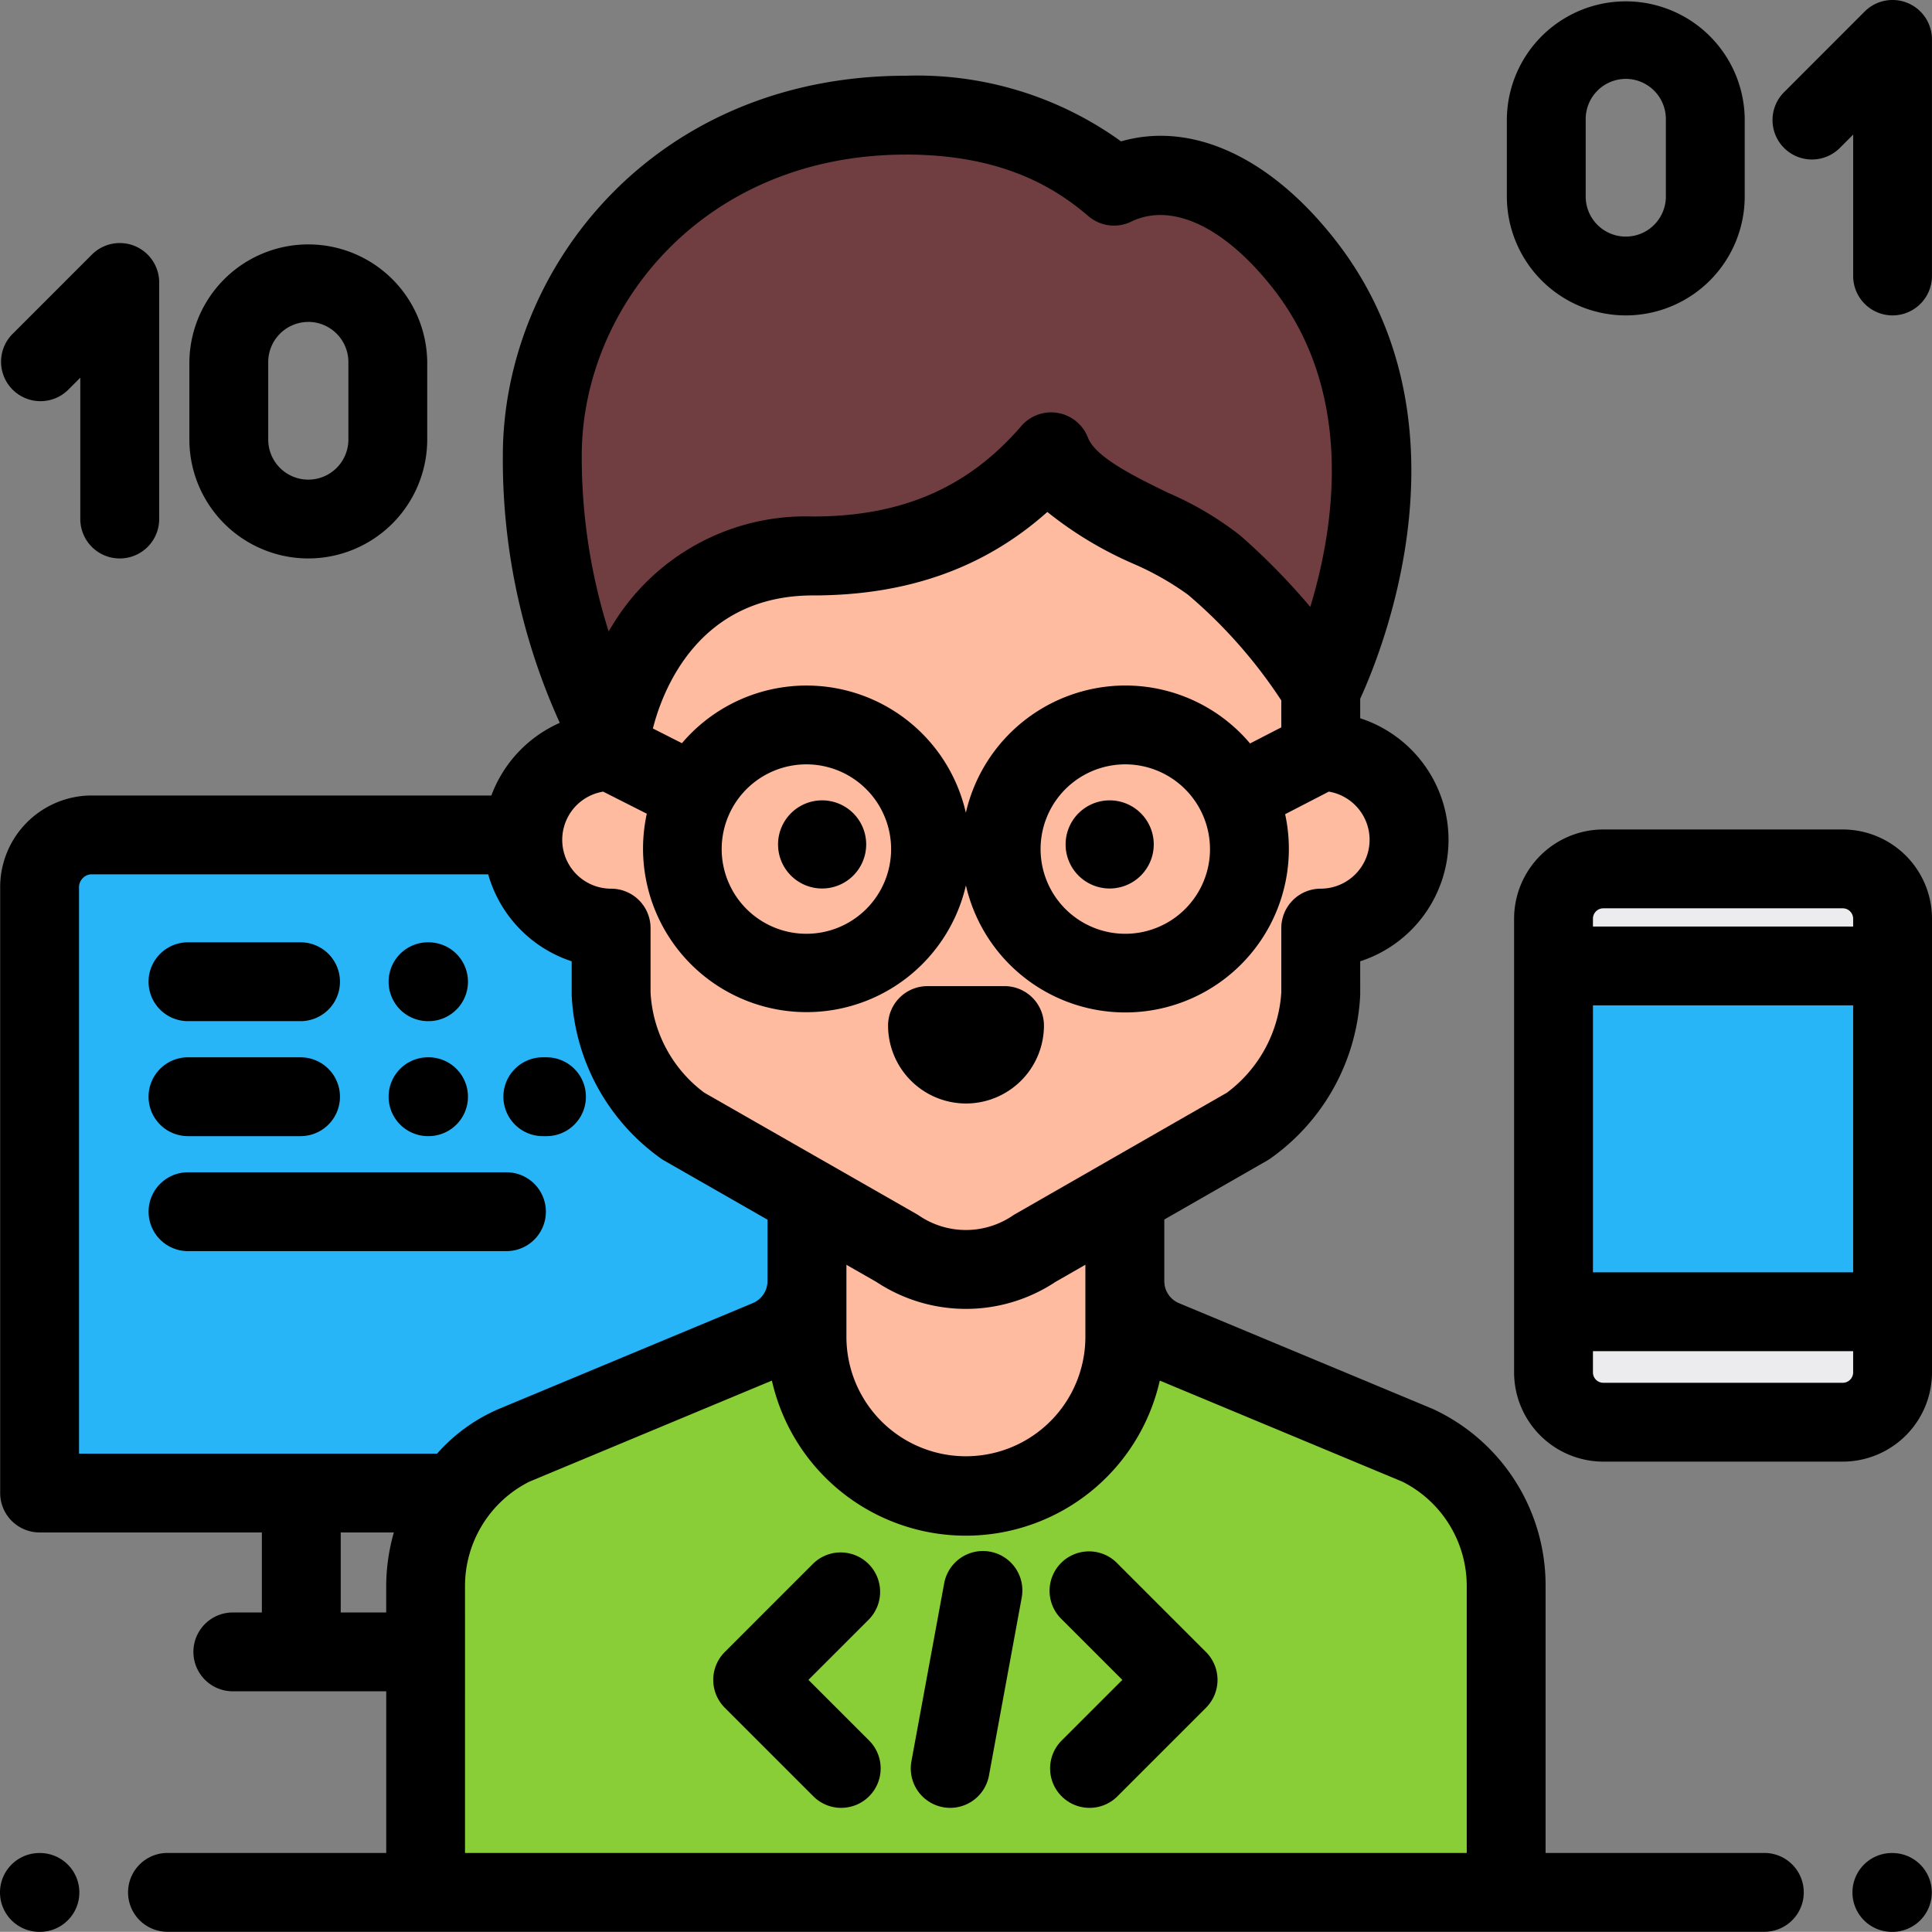 <svg id="programmer_360487_1_" data-name="programmer_360487 (1)" xmlns="http://www.w3.org/2000/svg" width="124.979" height="124.969" viewBox="0 0 124.979 124.969">
  <rect x="0" y="0" width="124.979" height="124.969" fill="#808080" stroke="none"/>
  <g id="Grupo_1225645" data-name="Grupo 1225645" transform="translate(100.495 56.208)">
    <path id="Trazado_1053084" data-name="Trazado 1053084" d="M433.633,233.508v3.056H411.7v-3.056a3.222,3.222,0,0,1,3.222-3.222h15.49a3.222,3.222,0,0,1,3.221,3.222Z" transform="translate(-411.7 -230.286)" fill="#ecebed"/>
    <path id="Trazado_1053085" data-name="Trazado 1053085" d="M415.037,347.646h18.595v3.924a3.222,3.222,0,0,1-3.222,3.222h-15.49a3.221,3.221,0,0,1-3.222-3.222v-3.924Z" transform="translate(-411.699 -318.999)" fill="#ecebed"/>
  </g>
  <g id="Grupo_1225646" data-name="Grupo 1225646" transform="translate(2.563 54.012)">
    <rect id="Rectángulo_422196" data-name="Rectángulo 422196" width="21.933" height="22.369" transform="translate(97.933 8.474)" fill="#27b5f7"/>
    <path id="Trazado_1053086" data-name="Trazado 1053086" d="M70.9,224.741v39.122H10.5V224.741a3.374,3.374,0,0,1,3.292-3.449H67.6a3.374,3.374,0,0,1,3.292,3.449Z" transform="translate(-10.499 -221.292)" fill="#27b5f7"/>
  </g>
  <path id="Trazado_1053087" data-name="Trazado 1053087" d="M137.469,319.126v4.968a4.112,4.112,0,0,1-2.53,3.8l-16.413,6.839a10.072,10.072,0,0,0-5.726,9.129v19.794h69.9V343.857a10.072,10.072,0,0,0-5.726-9.129l-16.413-6.839a4.112,4.112,0,0,1-2.53-3.8v-4.968Z" transform="translate(-85.265 -241.232)" fill="#febba0"/>
  <path id="Trazado_1053088" data-name="Trazado 1053088" d="M176.969,351.616l-16.413-6.839a4.11,4.11,0,0,1-2.5-3.31V344.6a10.345,10.345,0,0,1-10.314,10.314h0A10.345,10.345,0,0,1,137.428,344.6V341.53a4.11,4.11,0,0,1-2.492,3.247l-16.413,6.839a10.072,10.072,0,0,0-5.726,9.129v19.794h69.9V360.744A10.072,10.072,0,0,0,176.969,351.616Z" transform="translate(-85.263 -258.12)" fill="#89cd37"/>
  <path id="Trazado_1053089" data-name="Trazado 1053089" d="M190.158,105.219V97.788a22.908,22.908,0,0,0-45.816,0h-.09v7.431a5.713,5.713,0,0,0,0,11.425v4.265a11.2,11.2,0,0,0,4.685,8.553l13.81,7.895a7.924,7.924,0,0,0,8.918,0l13.768-7.895a11.244,11.244,0,0,0,4.726-8.553v-4.265a5.713,5.713,0,1,0,0-11.425Z" transform="translate(-104.722 -56.607)" fill="#febba0"/>
  <path id="Trazado_1053090" data-name="Trazado 1053090" d="M192.974,40.166c-4.322-5.507-8.892-6.682-12.285-5.031-2.69-2.3-6.721-4.6-13.454-4.6-15.207,0-23.527,11.666-23.527,22.036,0,11.066,4.451,18.117,4.451,18.117s1.658-11.64,13.053-11.64c7.617,0,12.207-3.024,15.411-6.735,1.361,3.547,7.953,5.036,10.543,7.325,5.125,4.53,6.9,8.075,6.9,8.075S202.138,51.841,192.974,40.166Z" transform="translate(-108.629 -23.089)" fill="#703e41"/>
  <path id="Trazado_1053091" data-name="Trazado 1053091" d="M105.565,254.839h-.033a2.55,2.55,0,1,1,0-5.1h.033a2.55,2.55,0,1,1,0,5.1Z" transform="translate(-77.843 -188.782)"/>
  <path id="Trazado_1053092" data-name="Trazado 1053092" d="M49.2,254.839H41.918a2.55,2.55,0,1,1,0-5.1H49.2a2.55,2.55,0,1,1,0,5.1Z" transform="translate(-29.758 -188.782)"/>
  <path id="Trazado_1053093" data-name="Trazado 1053093" d="M62.52,315.785h-20.6a2.55,2.55,0,0,1,0-5.1h20.6a2.55,2.55,0,0,1,0,5.1Z" transform="translate(-29.758 -234.851)"/>
  <path id="Trazado_1053094" data-name="Trazado 1053094" d="M105.565,285.311h-.033a2.55,2.55,0,0,1,0-5.1h.033a2.55,2.55,0,1,1,0,5.1Z" transform="translate(-77.843 -211.816)"/>
  <path id="Trazado_1053095" data-name="Trazado 1053095" d="M49.2,285.312H41.918a2.55,2.55,0,1,1,0-5.1H49.2a2.55,2.55,0,1,1,0,5.1Z" transform="translate(-29.758 -211.816)"/>
  <path id="Trazado_1053096" data-name="Trazado 1053096" d="M136.188,285.312h-.238a2.55,2.55,0,1,1,0-5.1h.238a2.55,2.55,0,1,1,0,5.1Z" transform="translate(-100.836 -211.816)"/>
  <path id="Trazado_1053097" data-name="Trazado 1053097" d="M2.584,496.186H2.55a2.55,2.55,0,0,1,0-5.1h.033a2.55,2.55,0,0,1,0,5.1Z" transform="translate(0 -371.216)"/>
  <path id="Trazado_1053098" data-name="Trazado 1053098" d="M493.5,496.186h-.033a2.55,2.55,0,1,1,0-5.1h.033a2.55,2.55,0,1,1,0,5.1Z" transform="translate(-371.084 -371.216)"/>
  <path id="Trazado_1053099" data-name="Trazado 1053099" d="M285.249,217.826a2.851,2.851,0,1,1,2.851-2.851A2.854,2.854,0,0,1,285.249,217.826Z" transform="translate(-213.465 -160.35)"/>
  <path id="Trazado_1053100" data-name="Trazado 1053100" d="M209.044,217.826a2.851,2.851,0,1,1,2.851-2.851A2.854,2.854,0,0,1,209.044,217.826Z" transform="translate(-155.862 -160.35)"/>
  <path id="Trazado_1053101" data-name="Trazado 1053101" d="M240.4,268.943a5.048,5.048,0,0,1-5.043-5.043,2.55,2.55,0,0,1,2.55-2.55h4.984a2.55,2.55,0,0,1,2.55,2.55A5.048,5.048,0,0,1,240.4,268.943Z" transform="translate(-177.909 -197.559)"/>
  <path id="Trazado_1053102" data-name="Trazado 1053102" d="M197.285,427.848a2.542,2.542,0,0,1-1.8-.747l-5.728-5.728a2.551,2.551,0,0,1,0-3.607l5.728-5.728a2.551,2.551,0,0,1,3.607,3.607l-3.925,3.924,3.925,3.924a2.55,2.55,0,0,1-1.8,4.354Z" transform="translate(-142.871 -310.9)"/>
  <path id="Trazado_1053103" data-name="Trazado 1053103" d="M280.832,427.847a2.55,2.55,0,0,1-1.8-4.354l3.925-3.924-3.925-3.924a2.551,2.551,0,1,1,3.607-3.607l5.728,5.728a2.551,2.551,0,0,1,0,3.607l-5.728,5.728A2.542,2.542,0,0,1,280.832,427.847Z" transform="translate(-210.354 -310.899)"/>
  <path id="Trazado_1053104" data-name="Trazado 1053104" d="M243.922,427.667a2.579,2.579,0,0,1-.465-.042,2.55,2.55,0,0,1-2.047-2.97l2.119-11.514a2.55,2.55,0,1,1,5.016.923l-2.119,11.514A2.552,2.552,0,0,1,243.922,427.667Z" transform="translate(-182.451 -310.719)"/>
  <path id="Trazado_1053105" data-name="Trazado 1053105" d="M57.88,84.834a7.7,7.7,0,0,1-7.694-7.693V72.126a7.694,7.694,0,0,1,15.387,0v5.016A7.7,7.7,0,0,1,57.88,84.834Zm0-15.3a2.6,2.6,0,0,0-2.593,2.593v5.016a2.593,2.593,0,1,0,5.186,0V72.126A2.6,2.6,0,0,0,57.88,69.532Z" transform="translate(-37.936 -48.709)"/>
  <path id="Trazado_1053106" data-name="Trazado 1053106" d="M7.783,84.835a2.55,2.55,0,0,1-2.55-2.55V73.14l-.828.828A2.551,2.551,0,0,1,.8,70.361l5.182-5.182a2.55,2.55,0,0,1,4.354,1.8v15.3A2.55,2.55,0,0,1,7.783,84.835Z" transform="translate(-0.038 -48.709)"/>
  <path id="Trazado_1053107" data-name="Trazado 1053107" d="M407.029,20.422a7.7,7.7,0,0,1-7.693-7.694V7.713a7.694,7.694,0,0,1,15.387,0v5.016A7.7,7.7,0,0,1,407.029,20.422Zm0-15.3a2.6,2.6,0,0,0-2.593,2.593v5.016a2.593,2.593,0,0,0,5.186,0V7.713A2.6,2.6,0,0,0,407.029,5.12Z" transform="translate(-301.859 -0.019)"/>
  <path id="Trazado_1053108" data-name="Trazado 1053108" d="M477.607,20.422a2.55,2.55,0,0,1-2.55-2.55V8.726l-.828.829a2.551,2.551,0,1,1-3.607-3.607L475.8.766a2.55,2.55,0,0,1,4.354,1.8v15.3A2.55,2.55,0,0,1,477.607,20.422Z" transform="translate(-355.178 -0.019)"/>
  <path id="Trazado_1053109" data-name="Trazado 1053109" d="M422.513,219.838h-15.49a5.779,5.779,0,0,0-5.772,5.772v29.349a5.779,5.779,0,0,0,5.772,5.772h15.49a5.779,5.779,0,0,0,5.772-5.772V225.61A5.779,5.779,0,0,0,422.513,219.838Zm-16.161,11.379h16.832v17.268H406.352Zm0-5.607a.672.672,0,0,1,.671-.672h15.49a.672.672,0,0,1,.671.672v.506H406.352v-.506Zm16.832,29.349a.672.672,0,0,1-.671.672h-15.49a.672.672,0,0,1-.671-.672v-1.373h16.832v1.373Z" transform="translate(-303.306 -166.18)"/>
  <path id="Trazado_1053110" data-name="Trazado 1053110" d="M114.17,135.059H100.021V117.815a12.567,12.567,0,0,0-7.3-11.483L76.312,99.494a1.556,1.556,0,0,1-.941-1.2c0-.012,0-.024,0-.037a1.535,1.535,0,0,1-.015-.2V94.081l6.666-3.822c.046-.027.092-.055.137-.084a13.773,13.773,0,0,0,5.863-10.487c.005-.064.007-.13.007-.194V77.376a8.264,8.264,0,0,0,0-15.721V60.39c1.455-3.166,7.5-18.065-1.634-29.7-4.219-5.377-9.28-7.662-13.837-6.354A22.542,22.542,0,0,0,58.645,20.09c-16.323,0-26.078,12.5-26.078,24.586A41.191,41.191,0,0,0,36.25,61.951a8.307,8.307,0,0,0-4.426,4.7H5.893a5.929,5.929,0,0,0-5.842,6v39.122a2.55,2.55,0,0,0,2.55,2.55H16.979V119.5H15.1a2.55,2.55,0,1,0,0,5.1h9.924v10.456H10.873a2.55,2.55,0,0,0,0,5.1h103.3a2.55,2.55,0,1,0,0-5.1ZM88.637,69.516a3.166,3.166,0,0,1-3.162,3.162,2.55,2.55,0,0,0-2.55,2.55V79.39a8.778,8.778,0,0,1-3.52,6.487L65.712,93.728c-.047.027-.092.055-.137.084a5.4,5.4,0,0,1-6.107,0c-.046-.03-.092-.059-.14-.086L45.6,85.876a8.644,8.644,0,0,1-3.477-6.485V75.229a2.55,2.55,0,0,0-2.55-2.55,3.16,3.16,0,0,1-.517-6.278l2.824,1.428a10.579,10.579,0,0,0,20.643,4.638,10.579,10.579,0,0,0,20.65-4.607L86,66.4A3.165,3.165,0,0,1,88.637,69.516ZM70.251,97.006v4.66a7.729,7.729,0,1,1-15.458,0V97.009l1.938,1.108a10.488,10.488,0,0,0,11.584,0Zm2.582-37.47a10.6,10.6,0,0,0-10.314,8.231,10.571,10.571,0,0,0-18.366-4.5l-1.879-.95c.59-2.334,2.869-8.608,10.349-8.608,6.108,0,11.1-1.772,15.167-5.4a24.34,24.34,0,0,0,5.57,3.353,18.622,18.622,0,0,1,3.528,2A31.88,31.88,0,0,1,82.924,60.5v1.744l-2.02,1.04A10.558,10.558,0,0,0,72.832,59.536Zm5.48,10.58a5.48,5.48,0,1,1-5.48-5.48A5.486,5.486,0,0,1,78.312,70.117Zm-20.629,0a5.48,5.48,0,1,1-5.48-5.48A5.486,5.486,0,0,1,57.684,70.117Zm.962-44.926c6.4,0,9.8,2.274,11.8,3.984a2.551,2.551,0,0,0,2.773.354c2.618-1.274,6.044.337,9.163,4.312h0c5.357,6.825,3.961,15.533,2.418,20.612a43.292,43.292,0,0,0-4.531-4.62,21,21,0,0,0-4.672-2.763c-2.088-1.017-4.687-2.283-5.179-3.565a2.55,2.55,0,0,0-4.312-.753c-3.446,3.992-7.73,5.851-13.48,5.851a14.609,14.609,0,0,0-12.955,7.008c-.09.142-.176.283-.26.424a37.415,37.415,0,0,1-1.739-11.359C37.668,35.1,45.514,25.191,58.645,25.191ZM25.022,117.815V119.5H22.08v-5.177h3.437A12.745,12.745,0,0,0,25.022,117.815Zm3.292-8.591H5.152V72.652a.843.843,0,0,1,.742-.9H31.62a8.3,8.3,0,0,0,5.4,5.623v2.117c0,.065,0,.13.007.194a13.757,13.757,0,0,0,5.822,10.487q.068.045.14.086l6.7,3.833v3.959a1.557,1.557,0,0,1-.961,1.441l-16.414,6.839A11.183,11.183,0,0,0,28.314,109.225ZM94.92,135.059h-64.8V117.815a7.56,7.56,0,0,1,4.157-6.774L49.972,104.5a12.861,12.861,0,0,0,25.092,0l15.7,6.541a7.56,7.56,0,0,1,4.157,6.774v17.244Z" transform="translate(-0.039 -15.191)"/>
</svg>
